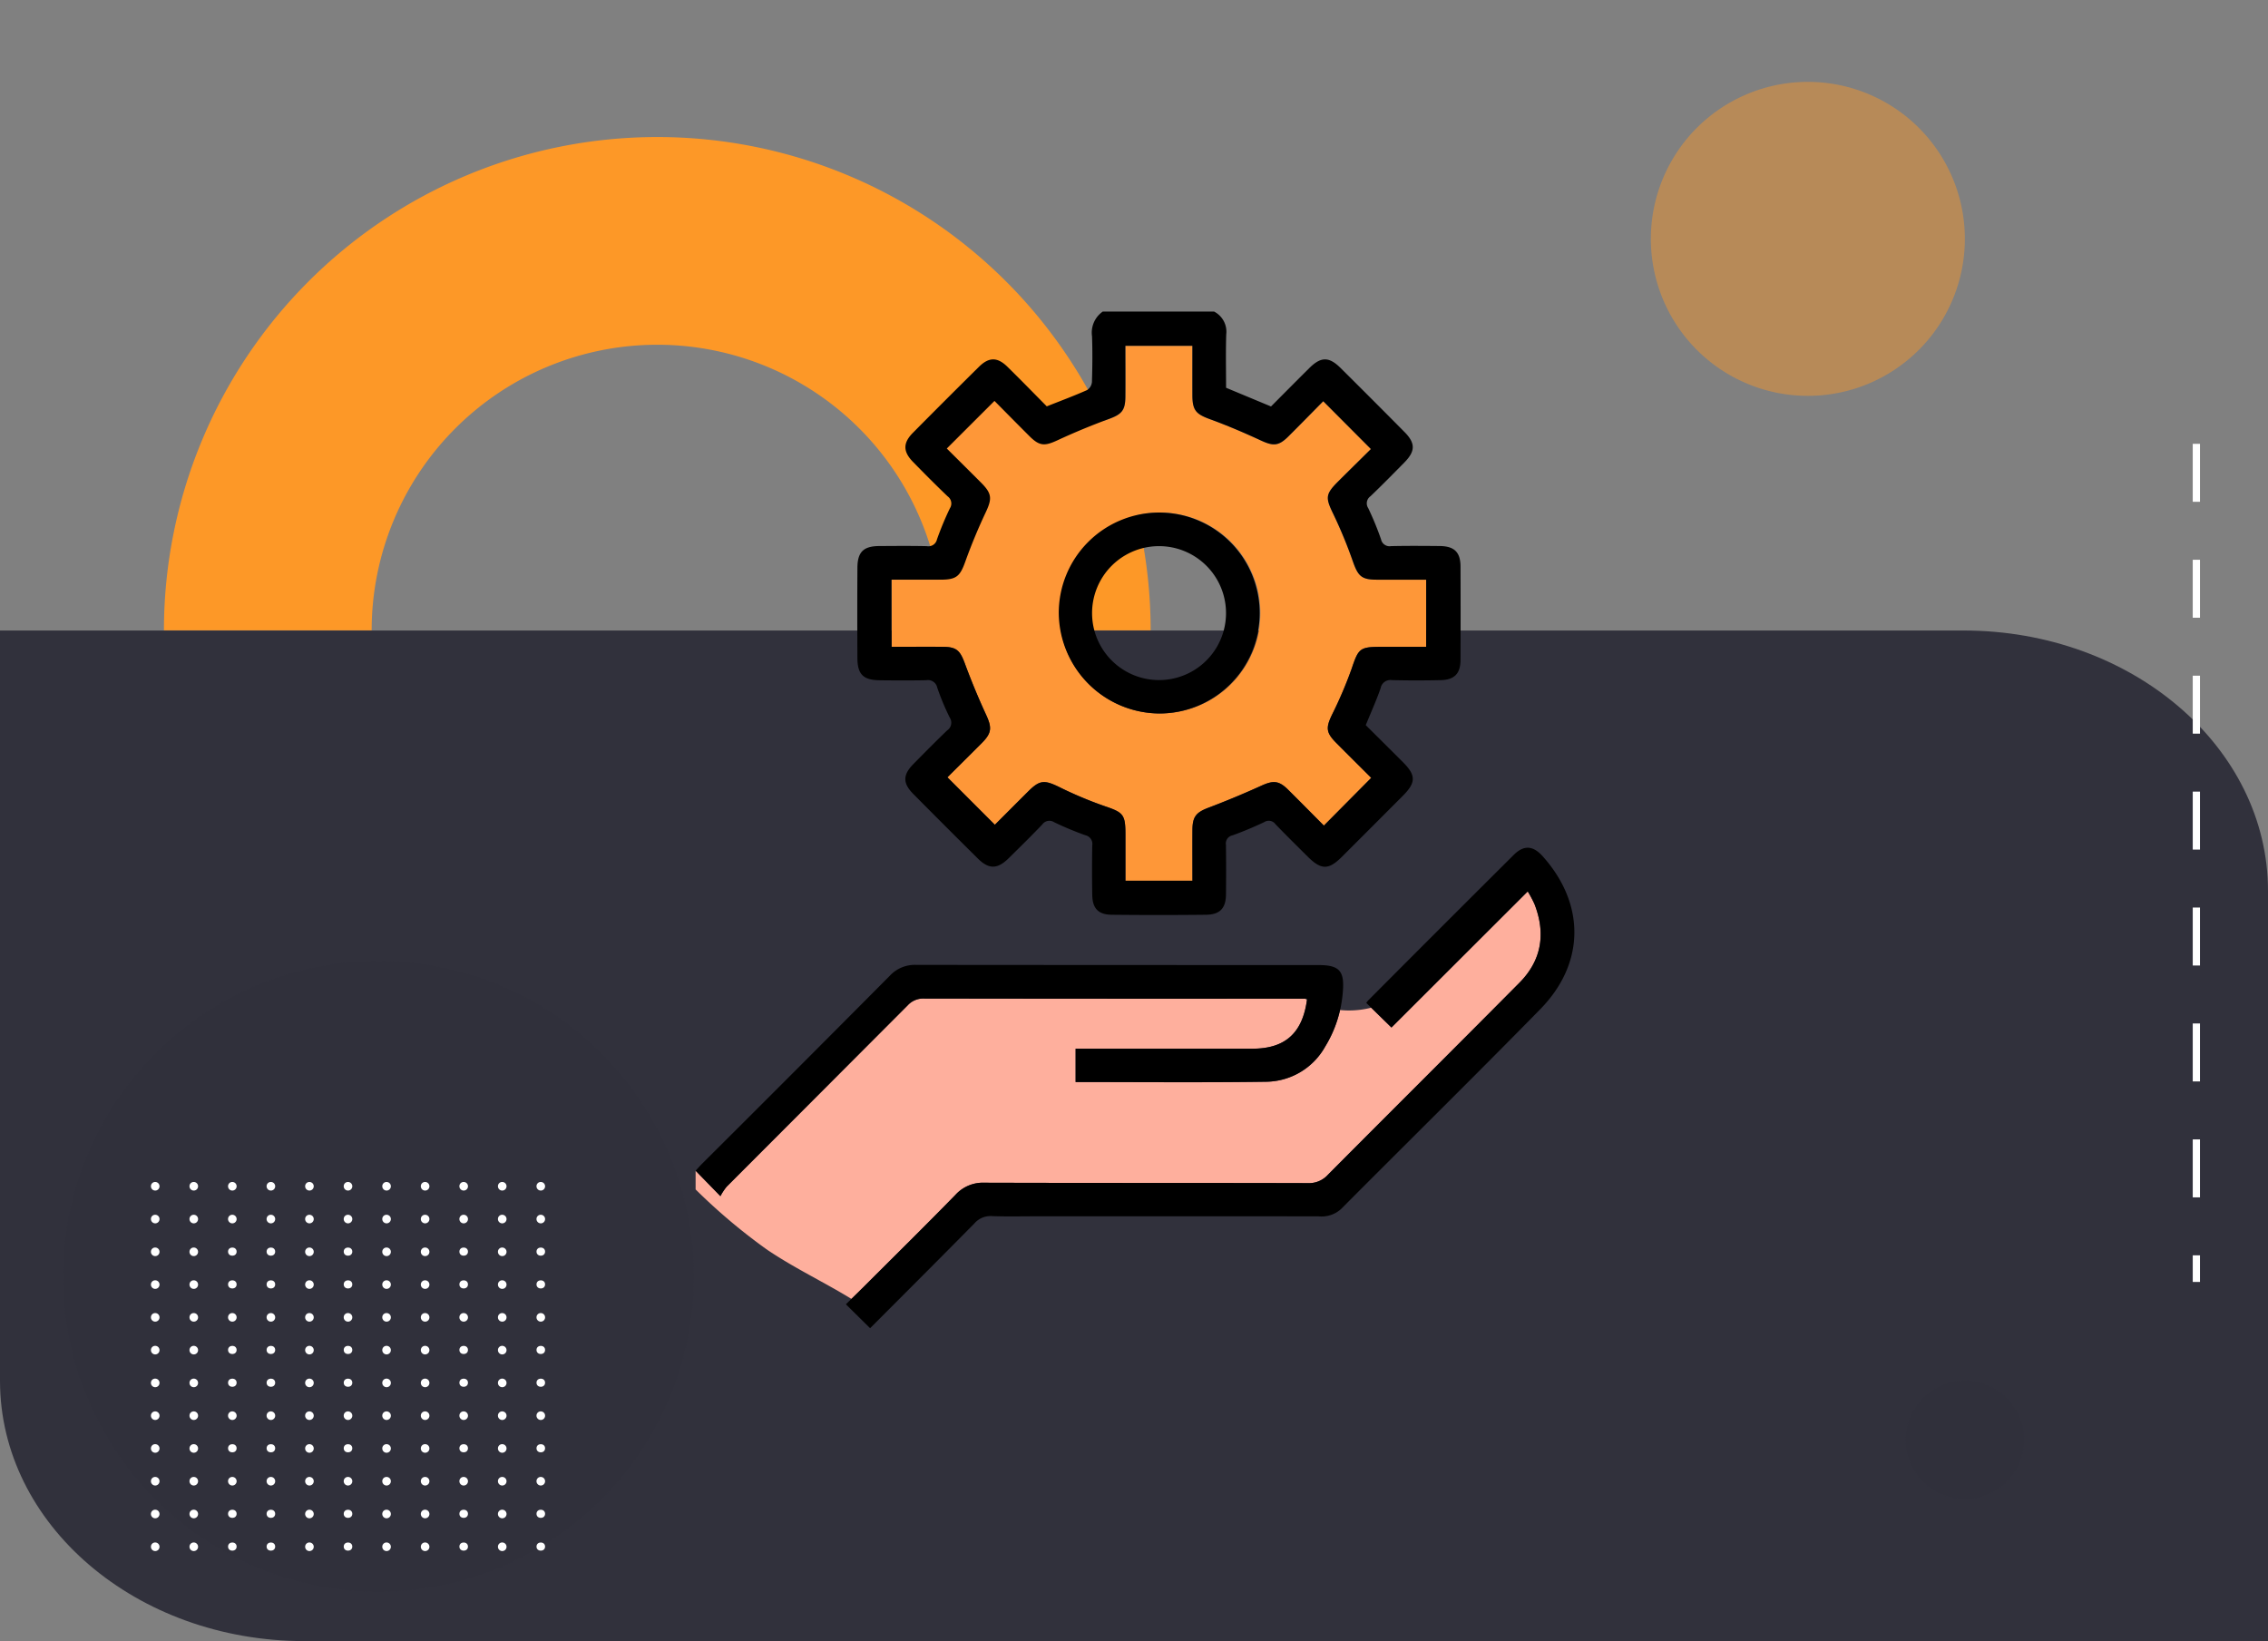 <svg xmlns="http://www.w3.org/2000/svg" xmlns:xlink="http://www.w3.org/1999/xlink" width="313" height="226.501" viewBox="0 0 313 226.501">
  <rect x="0" y="0" width="313" height="226.501" fill="#808080" stroke="none"/>
  <defs>
    <clipPath id="clip-path">
      <rect id="Rectángulo_34881" data-name="Rectángulo 34881" width="143" height="87" transform="translate(-0.44 0.243)" fill="#12263f"/>
    </clipPath>
    <clipPath id="clip-path-2">
      <rect id="Rectángulo_35040" data-name="Rectángulo 35040" width="121.274" height="140.318" fill="none"/>
    </clipPath>
  </defs>
  <g id="Grupo_157998" data-name="Grupo 157998" transform="translate(-345 -781.999)">
    <g id="Grupo_80196" data-name="Grupo 80196" transform="translate(121 -5426.5)">
      <g id="Enmascarar_grupo_63" data-name="Enmascarar grupo 63" transform="translate(243.192 6208.256)" clip-path="url(#clip-path)">
        <path id="Trazado_151731" data-name="Trazado 151731" d="M68.087,107.506A39.419,39.419,0,1,0,28.668,68.087a39.463,39.463,0,0,0,39.419,39.419m0,28.668a68.087,68.087,0,1,1,68.087-68.087A68.087,68.087,0,0,1,68.087,136.174Z" transform="translate(3.432 19.156)" fill="#fd9827"/>
      </g>
      <path id="Trazado_151733" data-name="Trazado 151733" d="M0,0H271c23.2,0,42,16.091,42,35.939v103.54H42c-23.2,0-42-16.091-42-35.939Z" transform="translate(224 6295.521)" fill="#31313c"/>
      <g id="Grupo_78301" data-name="Grupo 78301" transform="translate(226 6208.756)">
        <path id="Trazado_145968" data-name="Trazado 145968" d="M43.541,0A43.541,43.541,0,1,0,87.083,43.541,43.541,43.541,0,0,0,43.541,0Z" transform="translate(6.692 132.358)" fill="#31313c" opacity="0.444" style="mix-blend-mode: multiply;isolation: isolate"/>
        <path id="Trazado_145969" data-name="Trazado 145969" d="M21.667,0A21.667,21.667,0,1,0,43.333,21.667,21.667,21.667,0,0,0,21.667,0Z" transform="translate(225.831 11.044)" fill="#fd9827" opacity="0.444" style="mix-blend-mode: multiply;isolation: isolate"/>
        <rect id="Rectángulo_34812" data-name="Rectángulo 34812" width="309.662" height="222.853" transform="translate(0 0)" fill="none"/>
        <path id="Trazado_145971" data-name="Trazado 145971" d="M8.18,0a8.18,8.18,0,1,0,8.18,8.18A8.18,8.18,0,0,0,8.18,0Z" transform="translate(260.984 190.282)" fill="#31313c" opacity="0.444" style="mix-blend-mode: multiply;isolation: isolate"/>
        <g id="Grupo_78276" data-name="Grupo 78276" transform="translate(18.831 162.877)">
          <g id="Grupo_53306" data-name="Grupo 53306" transform="translate(0)">
            <path id="Trazado_99200" data-name="Trazado 99200" d="M414.214,50.789a.592.592,0,1,0,.592-.565A.579.579,0,0,0,414.214,50.789Z" transform="translate(-361.003 -50.224)" fill="#fff"/>
            <path id="Trazado_99201" data-name="Trazado 99201" d="M422.66,50.789a.592.592,0,1,0,.591-.565A.579.579,0,0,0,422.66,50.789Z" transform="translate(-374.77 -50.224)" fill="#fff"/>
            <path id="Trazado_99202" data-name="Trazado 99202" d="M431.106,50.789a.592.592,0,1,0,.591-.565A.579.579,0,0,0,431.106,50.789Z" transform="translate(-388.536 -50.224)" fill="#fff"/>
            <path id="Trazado_99203" data-name="Trazado 99203" d="M439.553,50.789a.592.592,0,1,0,.592-.565A.579.579,0,0,0,439.553,50.789Z" transform="translate(-402.305 -50.224)" fill="#fff"/>
            <path id="Trazado_99204" data-name="Trazado 99204" d="M448,50.789a.592.592,0,1,0,.591-.565A.579.579,0,0,0,448,50.789Z" transform="translate(-416.072 -50.224)" fill="#fff"/>
            <path id="Trazado_99205" data-name="Trazado 99205" d="M456.445,50.789a.592.592,0,1,0,.591-.565A.579.579,0,0,0,456.445,50.789Z" transform="translate(-429.839 -50.224)" fill="#fff"/>
            <path id="Trazado_99206" data-name="Trazado 99206" d="M464.892,50.789a.592.592,0,1,0,.592-.565A.579.579,0,0,0,464.892,50.789Z" transform="translate(-443.608 -50.224)" fill="#fff"/>
            <path id="Trazado_99207" data-name="Trazado 99207" d="M473.338,50.789a.592.592,0,1,0,.591-.565A.579.579,0,0,0,473.338,50.789Z" transform="translate(-457.375 -50.224)" fill="#fff"/>
            <path id="Trazado_99208" data-name="Trazado 99208" d="M481.784,50.789a.592.592,0,1,0,.591-.565A.579.579,0,0,0,481.784,50.789Z" transform="translate(-471.142 -50.224)" fill="#fff"/>
            <path id="Trazado_99209" data-name="Trazado 99209" d="M490.231,50.789a.592.592,0,1,0,.592-.565A.579.579,0,0,0,490.231,50.789Z" transform="translate(-484.91 -50.224)" fill="#fff"/>
            <path id="Trazado_99210" data-name="Trazado 99210" d="M498.677,50.789a.592.592,0,1,0,.592-.565A.579.579,0,0,0,498.677,50.789Z" transform="translate(-498.677 -50.224)" fill="#fff"/>
          </g>
          <g id="Grupo_53307" data-name="Grupo 53307" transform="translate(0 4.523)">
            <path id="Trazado_99211" data-name="Trazado 99211" d="M414.214,58.3a.592.592,0,1,0,.592-.565A.579.579,0,0,0,414.214,58.3Z" transform="translate(-361.003 -57.732)" fill="#fff"/>
            <path id="Trazado_99212" data-name="Trazado 99212" d="M422.66,58.3a.592.592,0,1,0,.591-.565A.579.579,0,0,0,422.66,58.3Z" transform="translate(-374.77 -57.732)" fill="#fff"/>
            <path id="Trazado_99213" data-name="Trazado 99213" d="M431.106,58.3a.592.592,0,1,0,.591-.565A.579.579,0,0,0,431.106,58.3Z" transform="translate(-388.536 -57.732)" fill="#fff"/>
            <path id="Trazado_99214" data-name="Trazado 99214" d="M439.553,58.3a.592.592,0,1,0,.592-.565A.579.579,0,0,0,439.553,58.3Z" transform="translate(-402.305 -57.732)" fill="#fff"/>
            <path id="Trazado_99215" data-name="Trazado 99215" d="M448,58.3a.592.592,0,1,0,.591-.565A.579.579,0,0,0,448,58.3Z" transform="translate(-416.072 -57.732)" fill="#fff"/>
            <path id="Trazado_99216" data-name="Trazado 99216" d="M456.445,58.3a.592.592,0,1,0,.591-.565A.579.579,0,0,0,456.445,58.3Z" transform="translate(-429.839 -57.732)" fill="#fff"/>
            <path id="Trazado_99217" data-name="Trazado 99217" d="M464.892,58.3a.592.592,0,1,0,.592-.565A.579.579,0,0,0,464.892,58.3Z" transform="translate(-443.608 -57.732)" fill="#fff"/>
            <path id="Trazado_99218" data-name="Trazado 99218" d="M473.338,58.3a.592.592,0,1,0,.591-.565A.579.579,0,0,0,473.338,58.3Z" transform="translate(-457.375 -57.732)" fill="#fff"/>
            <path id="Trazado_99219" data-name="Trazado 99219" d="M481.784,58.3a.592.592,0,1,0,.591-.565A.579.579,0,0,0,481.784,58.3Z" transform="translate(-471.142 -57.732)" fill="#fff"/>
            <path id="Trazado_99220" data-name="Trazado 99220" d="M490.231,58.3a.592.592,0,1,0,.592-.565A.579.579,0,0,0,490.231,58.3Z" transform="translate(-484.91 -57.732)" fill="#fff"/>
            <path id="Trazado_99221" data-name="Trazado 99221" d="M498.677,58.3a.592.592,0,1,0,.592-.565A.579.579,0,0,0,498.677,58.3Z" transform="translate(-498.677 -57.732)" fill="#fff"/>
          </g>
          <g id="Grupo_53308" data-name="Grupo 53308" transform="translate(0 9.047)">
            <ellipse id="Elipse_3955" data-name="Elipse 3955" cx="0.591" cy="0.565" rx="0.591" ry="0.565" transform="translate(53.211)" fill="#fff"/>
            <path id="Trazado_99222" data-name="Trazado 99222" d="M422.66,65.805a.592.592,0,1,0,.591-.565A.579.579,0,0,0,422.66,65.805Z" transform="translate(-374.77 -65.24)" fill="#fff"/>
            <ellipse id="Elipse_3956" data-name="Elipse 3956" cx="0.591" cy="0.565" rx="0.591" ry="0.565" transform="translate(42.569)" fill="#fff"/>
            <path id="Trazado_99223" data-name="Trazado 99223" d="M439.553,65.805a.592.592,0,1,0,.592-.565A.579.579,0,0,0,439.553,65.805Z" transform="translate(-402.305 -65.24)" fill="#fff"/>
            <path id="Trazado_99224" data-name="Trazado 99224" d="M448,65.805a.592.592,0,1,0,.591-.565A.579.579,0,0,0,448,65.805Z" transform="translate(-416.072 -65.24)" fill="#fff"/>
            <ellipse id="Elipse_3957" data-name="Elipse 3957" cx="0.591" cy="0.565" rx="0.591" ry="0.565" transform="translate(26.606)" fill="#fff"/>
            <path id="Trazado_99225" data-name="Trazado 99225" d="M464.892,65.805a.592.592,0,1,0,.592-.565A.58.58,0,0,0,464.892,65.805Z" transform="translate(-443.608 -65.24)" fill="#fff"/>
            <ellipse id="Elipse_3958" data-name="Elipse 3958" cx="0.591" cy="0.565" rx="0.591" ry="0.565" transform="translate(15.963)" fill="#fff"/>
            <ellipse id="Elipse_3959" data-name="Elipse 3959" cx="0.591" cy="0.565" rx="0.591" ry="0.565" transform="translate(10.642)" fill="#fff"/>
            <path id="Trazado_99226" data-name="Trazado 99226" d="M490.231,65.805a.592.592,0,1,0,.592-.565A.58.58,0,0,0,490.231,65.805Z" transform="translate(-484.91 -65.24)" fill="#fff"/>
            <path id="Trazado_99227" data-name="Trazado 99227" d="M498.677,65.805a.592.592,0,1,0,.592-.565A.579.579,0,0,0,498.677,65.805Z" transform="translate(-498.677 -65.24)" fill="#fff"/>
          </g>
          <g id="Grupo_53309" data-name="Grupo 53309" transform="translate(0 13.57)">
            <ellipse id="Elipse_3960" data-name="Elipse 3960" cx="0.591" cy="0.565" rx="0.591" ry="0.565" transform="translate(53.211 0)" fill="#fff"/>
            <path id="Trazado_99228" data-name="Trazado 99228" d="M422.66,73.313a.592.592,0,1,0,.591-.566A.578.578,0,0,0,422.66,73.313Z" transform="translate(-374.77 -72.747)" fill="#fff"/>
            <ellipse id="Elipse_3961" data-name="Elipse 3961" cx="0.591" cy="0.565" rx="0.591" ry="0.565" transform="translate(42.569 0)" fill="#fff"/>
            <path id="Trazado_99229" data-name="Trazado 99229" d="M439.553,73.313a.592.592,0,1,0,.592-.566A.579.579,0,0,0,439.553,73.313Z" transform="translate(-402.305 -72.747)" fill="#fff"/>
            <path id="Trazado_99230" data-name="Trazado 99230" d="M448,73.313a.592.592,0,1,0,.591-.566A.579.579,0,0,0,448,73.313Z" transform="translate(-416.072 -72.747)" fill="#fff"/>
            <ellipse id="Elipse_3962" data-name="Elipse 3962" cx="0.591" cy="0.565" rx="0.591" ry="0.565" transform="translate(26.606 0)" fill="#fff"/>
            <path id="Trazado_99231" data-name="Trazado 99231" d="M464.892,73.313a.592.592,0,1,0,.592-.566A.579.579,0,0,0,464.892,73.313Z" transform="translate(-443.608 -72.747)" fill="#fff"/>
            <ellipse id="Elipse_3963" data-name="Elipse 3963" cx="0.591" cy="0.565" rx="0.591" ry="0.565" transform="translate(15.963 0)" fill="#fff"/>
            <ellipse id="Elipse_3964" data-name="Elipse 3964" cx="0.591" cy="0.565" rx="0.591" ry="0.565" transform="translate(10.642 0)" fill="#fff"/>
            <path id="Trazado_99232" data-name="Trazado 99232" d="M490.231,73.313a.592.592,0,1,0,.592-.566A.579.579,0,0,0,490.231,73.313Z" transform="translate(-484.91 -72.747)" fill="#fff"/>
            <path id="Trazado_99233" data-name="Trazado 99233" d="M498.677,73.313a.592.592,0,1,0,.592-.566A.579.579,0,0,0,498.677,73.313Z" transform="translate(-498.677 -72.747)" fill="#fff"/>
          </g>
          <g id="Grupo_53310" data-name="Grupo 53310" transform="translate(0 18.093)">
            <path id="Trazado_99234" data-name="Trazado 99234" d="M414.214,80.821a.592.592,0,1,0,.592-.566A.579.579,0,0,0,414.214,80.821Z" transform="translate(-361.003 -80.255)" fill="#fff"/>
            <path id="Trazado_99235" data-name="Trazado 99235" d="M422.66,80.821a.592.592,0,1,0,.591-.566A.578.578,0,0,0,422.66,80.821Z" transform="translate(-374.77 -80.255)" fill="#fff"/>
            <path id="Trazado_99236" data-name="Trazado 99236" d="M431.106,80.821a.592.592,0,1,0,.591-.566A.578.578,0,0,0,431.106,80.821Z" transform="translate(-388.536 -80.255)" fill="#fff"/>
            <path id="Trazado_99237" data-name="Trazado 99237" d="M439.553,80.821a.592.592,0,1,0,.592-.566A.579.579,0,0,0,439.553,80.821Z" transform="translate(-402.305 -80.255)" fill="#fff"/>
            <path id="Trazado_99238" data-name="Trazado 99238" d="M448,80.821a.592.592,0,1,0,.591-.566A.579.579,0,0,0,448,80.821Z" transform="translate(-416.072 -80.255)" fill="#fff"/>
            <path id="Trazado_99239" data-name="Trazado 99239" d="M456.445,80.821a.592.592,0,1,0,.591-.566A.578.578,0,0,0,456.445,80.821Z" transform="translate(-429.839 -80.255)" fill="#fff"/>
            <path id="Trazado_99240" data-name="Trazado 99240" d="M464.892,80.821a.592.592,0,1,0,.592-.566A.579.579,0,0,0,464.892,80.821Z" transform="translate(-443.608 -80.255)" fill="#fff"/>
            <path id="Trazado_99241" data-name="Trazado 99241" d="M473.338,80.821a.592.592,0,1,0,.591-.566A.578.578,0,0,0,473.338,80.821Z" transform="translate(-457.375 -80.255)" fill="#fff"/>
            <path id="Trazado_99242" data-name="Trazado 99242" d="M481.784,80.821a.592.592,0,1,0,.591-.566A.579.579,0,0,0,481.784,80.821Z" transform="translate(-471.142 -80.255)" fill="#fff"/>
            <path id="Trazado_99243" data-name="Trazado 99243" d="M490.231,80.821a.592.592,0,1,0,.592-.566A.579.579,0,0,0,490.231,80.821Z" transform="translate(-484.91 -80.255)" fill="#fff"/>
            <path id="Trazado_99244" data-name="Trazado 99244" d="M498.677,80.821a.592.592,0,1,0,.592-.566A.579.579,0,0,0,498.677,80.821Z" transform="translate(-498.677 -80.255)" fill="#fff"/>
          </g>
          <g id="Grupo_53311" data-name="Grupo 53311" transform="translate(0 22.616)">
            <ellipse id="Elipse_3965" data-name="Elipse 3965" cx="0.591" cy="0.565" rx="0.591" ry="0.565" transform="translate(53.211 0)" fill="#fff"/>
            <path id="Trazado_99245" data-name="Trazado 99245" d="M422.66,88.329a.592.592,0,1,0,.591-.566A.578.578,0,0,0,422.66,88.329Z" transform="translate(-374.77 -87.763)" fill="#fff"/>
            <ellipse id="Elipse_3966" data-name="Elipse 3966" cx="0.591" cy="0.565" rx="0.591" ry="0.565" transform="translate(42.569 0)" fill="#fff"/>
            <path id="Trazado_99246" data-name="Trazado 99246" d="M439.553,88.329a.592.592,0,1,0,.592-.566A.579.579,0,0,0,439.553,88.329Z" transform="translate(-402.305 -87.763)" fill="#fff"/>
            <path id="Trazado_99247" data-name="Trazado 99247" d="M448,88.329a.592.592,0,1,0,.591-.566A.579.579,0,0,0,448,88.329Z" transform="translate(-416.072 -87.763)" fill="#fff"/>
            <ellipse id="Elipse_3967" data-name="Elipse 3967" cx="0.591" cy="0.565" rx="0.591" ry="0.565" transform="translate(26.606 0)" fill="#fff"/>
            <path id="Trazado_99248" data-name="Trazado 99248" d="M464.892,88.329a.592.592,0,1,0,.592-.566A.579.579,0,0,0,464.892,88.329Z" transform="translate(-443.608 -87.763)" fill="#fff"/>
            <ellipse id="Elipse_3968" data-name="Elipse 3968" cx="0.591" cy="0.565" rx="0.591" ry="0.565" transform="translate(15.963 0)" fill="#fff"/>
            <ellipse id="Elipse_3969" data-name="Elipse 3969" cx="0.591" cy="0.565" rx="0.591" ry="0.565" transform="translate(10.642 0)" fill="#fff"/>
            <path id="Trazado_99249" data-name="Trazado 99249" d="M490.231,88.329a.592.592,0,1,0,.592-.566A.579.579,0,0,0,490.231,88.329Z" transform="translate(-484.91 -87.763)" fill="#fff"/>
            <path id="Trazado_99250" data-name="Trazado 99250" d="M498.677,88.329a.592.592,0,1,0,.592-.566A.579.579,0,0,0,498.677,88.329Z" transform="translate(-498.677 -87.763)" fill="#fff"/>
          </g>
          <g id="Grupo_53312" data-name="Grupo 53312" transform="translate(0 27.14)">
            <ellipse id="Elipse_3970" data-name="Elipse 3970" cx="0.591" cy="0.565" rx="0.591" ry="0.565" transform="translate(53.211)" fill="#fff"/>
            <path id="Trazado_99251" data-name="Trazado 99251" d="M422.66,95.836a.592.592,0,1,0,.591-.565A.579.579,0,0,0,422.66,95.836Z" transform="translate(-374.77 -95.271)" fill="#fff"/>
            <ellipse id="Elipse_3971" data-name="Elipse 3971" cx="0.591" cy="0.565" rx="0.591" ry="0.565" transform="translate(42.569)" fill="#fff"/>
            <path id="Trazado_99252" data-name="Trazado 99252" d="M439.553,95.836a.592.592,0,1,0,.592-.565A.579.579,0,0,0,439.553,95.836Z" transform="translate(-402.305 -95.271)" fill="#fff"/>
            <path id="Trazado_99253" data-name="Trazado 99253" d="M448,95.836a.592.592,0,1,0,.591-.565A.579.579,0,0,0,448,95.836Z" transform="translate(-416.072 -95.271)" fill="#fff"/>
            <ellipse id="Elipse_3972" data-name="Elipse 3972" cx="0.591" cy="0.565" rx="0.591" ry="0.565" transform="translate(26.606)" fill="#fff"/>
            <path id="Trazado_99254" data-name="Trazado 99254" d="M464.892,95.836a.592.592,0,1,0,.592-.565A.579.579,0,0,0,464.892,95.836Z" transform="translate(-443.608 -95.271)" fill="#fff"/>
            <ellipse id="Elipse_3973" data-name="Elipse 3973" cx="0.591" cy="0.565" rx="0.591" ry="0.565" transform="translate(15.963)" fill="#fff"/>
            <ellipse id="Elipse_3974" data-name="Elipse 3974" cx="0.591" cy="0.565" rx="0.591" ry="0.565" transform="translate(10.642)" fill="#fff"/>
            <path id="Trazado_99255" data-name="Trazado 99255" d="M490.231,95.836a.592.592,0,1,0,.592-.565A.579.579,0,0,0,490.231,95.836Z" transform="translate(-484.91 -95.271)" fill="#fff"/>
            <path id="Trazado_99256" data-name="Trazado 99256" d="M498.677,95.836a.592.592,0,1,0,.592-.565A.579.579,0,0,0,498.677,95.836Z" transform="translate(-498.677 -95.271)" fill="#fff"/>
          </g>
          <g id="Grupo_53313" data-name="Grupo 53313" transform="translate(0 31.663)">
            <path id="Trazado_99257" data-name="Trazado 99257" d="M414.214,103.344a.592.592,0,1,0,.592-.565A.579.579,0,0,0,414.214,103.344Z" transform="translate(-361.003 -102.779)" fill="#fff"/>
            <path id="Trazado_99258" data-name="Trazado 99258" d="M422.66,103.344a.592.592,0,1,0,.591-.565A.579.579,0,0,0,422.66,103.344Z" transform="translate(-374.77 -102.779)" fill="#fff"/>
            <path id="Trazado_99259" data-name="Trazado 99259" d="M431.106,103.344a.592.592,0,1,0,.591-.565A.579.579,0,0,0,431.106,103.344Z" transform="translate(-388.536 -102.779)" fill="#fff"/>
            <path id="Trazado_99260" data-name="Trazado 99260" d="M439.553,103.344a.592.592,0,1,0,.592-.565A.579.579,0,0,0,439.553,103.344Z" transform="translate(-402.305 -102.779)" fill="#fff"/>
            <path id="Trazado_99261" data-name="Trazado 99261" d="M448,103.344a.592.592,0,1,0,.591-.565A.579.579,0,0,0,448,103.344Z" transform="translate(-416.072 -102.779)" fill="#fff"/>
            <path id="Trazado_99262" data-name="Trazado 99262" d="M456.445,103.344a.592.592,0,1,0,.591-.565A.579.579,0,0,0,456.445,103.344Z" transform="translate(-429.839 -102.779)" fill="#fff"/>
            <path id="Trazado_99263" data-name="Trazado 99263" d="M464.892,103.344a.592.592,0,1,0,.592-.565A.579.579,0,0,0,464.892,103.344Z" transform="translate(-443.608 -102.779)" fill="#fff"/>
            <path id="Trazado_99264" data-name="Trazado 99264" d="M473.338,103.344a.592.592,0,1,0,.591-.565A.579.579,0,0,0,473.338,103.344Z" transform="translate(-457.375 -102.779)" fill="#fff"/>
            <path id="Trazado_99265" data-name="Trazado 99265" d="M481.784,103.344a.592.592,0,1,0,.591-.565A.579.579,0,0,0,481.784,103.344Z" transform="translate(-471.142 -102.779)" fill="#fff"/>
            <path id="Trazado_99266" data-name="Trazado 99266" d="M490.231,103.344a.592.592,0,1,0,.592-.565A.579.579,0,0,0,490.231,103.344Z" transform="translate(-484.91 -102.779)" fill="#fff"/>
            <path id="Trazado_99267" data-name="Trazado 99267" d="M498.677,103.344a.592.592,0,1,0,.592-.565A.579.579,0,0,0,498.677,103.344Z" transform="translate(-498.677 -102.779)" fill="#fff"/>
          </g>
          <g id="Grupo_53314" data-name="Grupo 53314" transform="translate(0 36.187)">
            <ellipse id="Elipse_3975" data-name="Elipse 3975" cx="0.591" cy="0.565" rx="0.591" ry="0.565" transform="translate(53.211)" fill="#fff"/>
            <path id="Trazado_99268" data-name="Trazado 99268" d="M422.66,110.852a.592.592,0,1,0,.591-.565A.579.579,0,0,0,422.66,110.852Z" transform="translate(-374.77 -110.287)" fill="#fff"/>
            <ellipse id="Elipse_3976" data-name="Elipse 3976" cx="0.591" cy="0.565" rx="0.591" ry="0.565" transform="translate(42.569)" fill="#fff"/>
            <path id="Trazado_99269" data-name="Trazado 99269" d="M439.553,110.852a.592.592,0,1,0,.592-.565A.579.579,0,0,0,439.553,110.852Z" transform="translate(-402.305 -110.287)" fill="#fff"/>
            <path id="Trazado_99270" data-name="Trazado 99270" d="M448,110.852a.592.592,0,1,0,.591-.565A.579.579,0,0,0,448,110.852Z" transform="translate(-416.072 -110.287)" fill="#fff"/>
            <ellipse id="Elipse_3977" data-name="Elipse 3977" cx="0.591" cy="0.565" rx="0.591" ry="0.565" transform="translate(26.606)" fill="#fff"/>
            <path id="Trazado_99271" data-name="Trazado 99271" d="M464.892,110.852a.592.592,0,1,0,.592-.565A.58.58,0,0,0,464.892,110.852Z" transform="translate(-443.608 -110.287)" fill="#fff"/>
            <ellipse id="Elipse_3978" data-name="Elipse 3978" cx="0.591" cy="0.565" rx="0.591" ry="0.565" transform="translate(15.963)" fill="#fff"/>
            <ellipse id="Elipse_3979" data-name="Elipse 3979" cx="0.591" cy="0.565" rx="0.591" ry="0.565" transform="translate(10.642)" fill="#fff"/>
            <path id="Trazado_99272" data-name="Trazado 99272" d="M490.231,110.852a.592.592,0,1,0,.592-.565A.58.58,0,0,0,490.231,110.852Z" transform="translate(-484.91 -110.287)" fill="#fff"/>
            <path id="Trazado_99273" data-name="Trazado 99273" d="M498.677,110.852a.592.592,0,1,0,.592-.565A.579.579,0,0,0,498.677,110.852Z" transform="translate(-498.677 -110.287)" fill="#fff"/>
          </g>
          <g id="Grupo_53315" data-name="Grupo 53315" transform="translate(0 40.709)">
            <path id="Trazado_99274" data-name="Trazado 99274" d="M414.214,118.36a.592.592,0,1,0,.592-.566A.579.579,0,0,0,414.214,118.36Z" transform="translate(-361.003 -117.794)" fill="#fff"/>
            <path id="Trazado_99275" data-name="Trazado 99275" d="M422.66,118.36a.592.592,0,1,0,.591-.566A.579.579,0,0,0,422.66,118.36Z" transform="translate(-374.77 -117.794)" fill="#fff"/>
            <path id="Trazado_99276" data-name="Trazado 99276" d="M431.106,118.36a.592.592,0,1,0,.591-.566A.579.579,0,0,0,431.106,118.36Z" transform="translate(-388.536 -117.794)" fill="#fff"/>
            <path id="Trazado_99277" data-name="Trazado 99277" d="M439.553,118.36a.592.592,0,1,0,.592-.566A.579.579,0,0,0,439.553,118.36Z" transform="translate(-402.305 -117.794)" fill="#fff"/>
            <path id="Trazado_99278" data-name="Trazado 99278" d="M448,118.36a.592.592,0,1,0,.591-.566A.579.579,0,0,0,448,118.36Z" transform="translate(-416.072 -117.794)" fill="#fff"/>
            <path id="Trazado_99279" data-name="Trazado 99279" d="M456.445,118.36a.592.592,0,1,0,.591-.566A.579.579,0,0,0,456.445,118.36Z" transform="translate(-429.839 -117.794)" fill="#fff"/>
            <path id="Trazado_99280" data-name="Trazado 99280" d="M464.892,118.36a.592.592,0,1,0,.592-.566A.58.58,0,0,0,464.892,118.36Z" transform="translate(-443.608 -117.794)" fill="#fff"/>
            <path id="Trazado_99281" data-name="Trazado 99281" d="M473.338,118.36a.592.592,0,1,0,.591-.566A.579.579,0,0,0,473.338,118.36Z" transform="translate(-457.375 -117.794)" fill="#fff"/>
            <path id="Trazado_99282" data-name="Trazado 99282" d="M481.784,118.36a.592.592,0,1,0,.591-.566A.579.579,0,0,0,481.784,118.36Z" transform="translate(-471.142 -117.794)" fill="#fff"/>
            <path id="Trazado_99283" data-name="Trazado 99283" d="M490.231,118.36a.592.592,0,1,0,.592-.566A.58.58,0,0,0,490.231,118.36Z" transform="translate(-484.91 -117.794)" fill="#fff"/>
            <path id="Trazado_99284" data-name="Trazado 99284" d="M498.677,118.36a.592.592,0,1,0,.592-.566A.579.579,0,0,0,498.677,118.36Z" transform="translate(-498.677 -117.794)" fill="#fff"/>
          </g>
          <g id="Grupo_53316" data-name="Grupo 53316" transform="translate(0 45.233)">
            <ellipse id="Elipse_3980" data-name="Elipse 3980" cx="0.591" cy="0.565" rx="0.591" ry="0.565" transform="translate(53.211 0)" fill="#fff"/>
            <path id="Trazado_99285" data-name="Trazado 99285" d="M422.66,125.868a.592.592,0,1,0,.591-.566A.578.578,0,0,0,422.66,125.868Z" transform="translate(-374.77 -125.302)" fill="#fff"/>
            <ellipse id="Elipse_3981" data-name="Elipse 3981" cx="0.591" cy="0.565" rx="0.591" ry="0.565" transform="translate(42.569 0)" fill="#fff"/>
            <path id="Trazado_99286" data-name="Trazado 99286" d="M439.553,125.868a.592.592,0,1,0,.592-.566A.579.579,0,0,0,439.553,125.868Z" transform="translate(-402.305 -125.302)" fill="#fff"/>
            <path id="Trazado_99287" data-name="Trazado 99287" d="M448,125.868a.592.592,0,1,0,.591-.566A.579.579,0,0,0,448,125.868Z" transform="translate(-416.072 -125.302)" fill="#fff"/>
            <ellipse id="Elipse_3982" data-name="Elipse 3982" cx="0.591" cy="0.565" rx="0.591" ry="0.565" transform="translate(26.606 0)" fill="#fff"/>
            <path id="Trazado_99288" data-name="Trazado 99288" d="M464.892,125.868a.592.592,0,1,0,.592-.566A.579.579,0,0,0,464.892,125.868Z" transform="translate(-443.608 -125.302)" fill="#fff"/>
            <ellipse id="Elipse_3983" data-name="Elipse 3983" cx="0.591" cy="0.565" rx="0.591" ry="0.565" transform="translate(15.963 0)" fill="#fff"/>
            <ellipse id="Elipse_3984" data-name="Elipse 3984" cx="0.591" cy="0.565" rx="0.591" ry="0.565" transform="translate(10.642 0)" fill="#fff"/>
            <path id="Trazado_99289" data-name="Trazado 99289" d="M490.231,125.868a.592.592,0,1,0,.592-.566A.579.579,0,0,0,490.231,125.868Z" transform="translate(-484.91 -125.302)" fill="#fff"/>
            <path id="Trazado_99290" data-name="Trazado 99290" d="M498.677,125.868a.592.592,0,1,0,.592-.566A.579.579,0,0,0,498.677,125.868Z" transform="translate(-498.677 -125.302)" fill="#fff"/>
          </g>
          <g id="Grupo_53317" data-name="Grupo 53317" transform="translate(0 49.757)">
            <ellipse id="Elipse_3985" data-name="Elipse 3985" cx="0.591" cy="0.565" rx="0.591" ry="0.565" transform="translate(53.211 0)" fill="#fff"/>
            <path id="Trazado_99291" data-name="Trazado 99291" d="M422.66,133.376a.592.592,0,1,0,.591-.566A.578.578,0,0,0,422.66,133.376Z" transform="translate(-374.77 -132.81)" fill="#fff"/>
            <ellipse id="Elipse_3986" data-name="Elipse 3986" cx="0.591" cy="0.565" rx="0.591" ry="0.565" transform="translate(42.569 0)" fill="#fff"/>
            <path id="Trazado_99292" data-name="Trazado 99292" d="M439.553,133.376a.592.592,0,1,0,.592-.566A.579.579,0,0,0,439.553,133.376Z" transform="translate(-402.305 -132.81)" fill="#fff"/>
            <path id="Trazado_99293" data-name="Trazado 99293" d="M448,133.376a.592.592,0,1,0,.591-.566A.579.579,0,0,0,448,133.376Z" transform="translate(-416.072 -132.81)" fill="#fff"/>
            <ellipse id="Elipse_3987" data-name="Elipse 3987" cx="0.591" cy="0.565" rx="0.591" ry="0.565" transform="translate(26.606 0)" fill="#fff"/>
            <path id="Trazado_99294" data-name="Trazado 99294" d="M464.892,133.376a.592.592,0,1,0,.592-.566A.579.579,0,0,0,464.892,133.376Z" transform="translate(-443.608 -132.81)" fill="#fff"/>
            <ellipse id="Elipse_3988" data-name="Elipse 3988" cx="0.591" cy="0.565" rx="0.591" ry="0.565" transform="translate(15.963 0)" fill="#fff"/>
            <ellipse id="Elipse_3989" data-name="Elipse 3989" cx="0.591" cy="0.565" rx="0.591" ry="0.565" transform="translate(10.642 0)" fill="#fff"/>
            <path id="Trazado_99295" data-name="Trazado 99295" d="M490.231,133.376a.592.592,0,1,0,.592-.566A.579.579,0,0,0,490.231,133.376Z" transform="translate(-484.91 -132.81)" fill="#fff"/>
            <path id="Trazado_99296" data-name="Trazado 99296" d="M498.677,133.376a.592.592,0,1,0,.592-.566A.579.579,0,0,0,498.677,133.376Z" transform="translate(-498.677 -132.81)" fill="#fff"/>
          </g>
        </g>
        <line id="Línea_138" data-name="Línea 138" y2="115.674" transform="translate(301.114 61)" fill="none" stroke="#fff" stroke-width="1" stroke-dasharray="8"/>
      </g>
    </g>
    <g id="Grupo_157994" data-name="Grupo 157994" transform="translate(441 825)">
      <g id="Grupo_157993" data-name="Grupo 157993" clip-path="url(#clip-path-2)">
        <path id="Trazado_151775" data-name="Trazado 151775" d="M9.98,129.557c3.8,2.548,7.789,4.418,11.521,6.713.6-.583,1.195-1.164,1.78-1.748,4.2-4.2,8.434-8.366,12.583-12.616a5.1,5.1,0,0,1,3.978-1.668c14.894.046,29.79.013,44.685.055a3.511,3.511,0,0,0,2.738-1.16c8.795-8.846,17.645-17.636,26.426-26.494,3.078-3.106,3.657-6.815,2.079-10.862a15.44,15.44,0,0,0-.933-1.745L96.031,98.816l-2.8-2.737a12.412,12.412,0,0,1-3.077.384c-.422,0-.829-.024-1.227-.06a16.317,16.317,0,0,1-2.04,5.04,9.452,9.452,0,0,1-8.115,4.857c-8.72.128-17.444.042-26.329.042v-4.6H53.96q11.442,0,22.885,0c4.484,0,6.9-2.129,7.524-6.748-.086-.05-.167-.1-.251-.158h-1.2q-25.693,0-51.388-.02a2.912,2.912,0,0,0-2.269.944Q16.792,108.287,4.285,120.781a7.927,7.927,0,0,0-.863,1.31c-1.324-1.36-2.338-2.4-3.422-3.512v2.583a80.769,80.769,0,0,0,9.98,8.4" fill="#feaf9d"/>
        <path id="Trazado_151776" data-name="Trazado 151776" d="M34.113,46.272c1.9.013,2.376.495,3.043,2.3.883,2.386,1.854,4.746,2.923,7.055.819,1.773.813,2.518-.565,3.907-1.64,1.65-3.295,3.284-4.765,4.746L41.3,70.827c1.47-1.47,3.047-3.055,4.631-4.632,1.567-1.56,2.223-1.562,4.238-.582a54.36,54.36,0,0,0,6.285,2.644c2.55.865,2.863,1.128,2.865,3.867,0,2.133,0,4.267,0,6.425h9.247c0-2.424-.012-4.75,0-7.076.013-1.794.555-2.369,2.207-3q3.7-1.4,7.3-3.038c1.628-.739,2.406-.723,3.679.538,1.679,1.663,3.336,3.348,4.949,4.97l6.537-6.592c-1.549-1.546-3.2-3.181-4.833-4.828-1.419-1.429-1.44-2.09-.579-3.887a57.666,57.666,0,0,0,2.682-6.268c.987-2.908,1.1-3.1,4.241-3.1h6.069V37.008c-2.343,0-4.577.005-6.812,0-2.116-.006-2.587-.486-3.305-2.522A63.354,63.354,0,0,0,88,27.93c-1.074-2.218-1.1-2.7.639-4.436,1.569-1.567,3.151-3.122,4.562-4.517l-6.577-6.6c-1.542,1.559-3.167,3.224-4.816,4.865-1.343,1.335-2.08,1.343-3.784.554-2.309-1.068-4.656-2.073-7.046-2.944-1.888-.689-2.4-1.208-2.413-3.26-.008-2.27,0-4.541,0-6.862H59.315c0,2.4.015,4.723,0,7.045-.016,1.9-.534,2.412-2.291,3.059-2.388.878-4.747,1.852-7.054,2.923-1.794.833-2.493.837-3.892-.557-1.645-1.637-3.272-3.293-4.829-4.863L34.664,18.9c1.555,1.547,3.145,3.121,4.726,4.705,1.524,1.529,1.534,2.218.642,4.114-1.045,2.219-1.988,4.5-2.818,6.8C36.5,36.513,36,37,33.869,37.007c-2.268.005-4.537,0-6.825,0v9.26c2.427,0,4.748-.012,7.069,0M63.956,27.74a13.865,13.865,0,1,1,0,27.729,13.865,13.865,0,0,1,0-27.729" fill="#fe9738"/>
        <path id="Trazado_151777" data-name="Trazado 151777" d="M25.4,50.89c2.147.022,4.3.034,6.443-.009a1.3,1.3,0,0,1,1.5,1.01,33.6,33.6,0,0,0,1.735,4.159,1.281,1.281,0,0,1-.367,1.761c-1.58,1.52-3.123,3.08-4.661,4.644-1.468,1.493-1.48,2.64-.007,4.128q4.437,4.48,8.918,8.918c1.511,1.5,2.7,1.472,4.241-.05,1.562-1.541,3.131-3.074,4.642-4.664a1.207,1.207,0,0,1,1.653-.3,44.329,44.329,0,0,0,4.286,1.789,1.221,1.221,0,0,1,.956,1.39q-.06,3.426,0,6.854c.03,1.851.83,2.71,2.676,2.731q6.51.071,13.023,0c1.918-.017,2.74-.9,2.758-2.8.022-2.285.028-4.57-.007-6.854a1.131,1.131,0,0,1,.875-1.295c1.5-.534,2.972-1.162,4.414-1.839a1.132,1.132,0,0,1,1.535.278c1.454,1.517,2.957,2.987,4.445,4.473,1.867,1.864,2.89,1.879,4.72.052q4.221-4.214,8.429-8.437c1.812-1.818,1.821-2.819.034-4.611-1.738-1.743-3.487-3.473-5.158-5.135.736-1.8,1.467-3.422,2.053-5.1a1.373,1.373,0,0,1,1.555-1.117c2.237.058,4.478.054,6.716.005,1.927-.043,2.747-.9,2.755-2.8q.026-6.444,0-12.886c-.008-1.976-.858-2.806-2.869-2.825-2.238-.021-4.479-.038-6.716.013a1.2,1.2,0,0,1-1.384-.939,41.812,41.812,0,0,0-1.767-4.3,1.2,1.2,0,0,1,.31-1.645c1.585-1.516,3.122-3.082,4.662-4.644s1.571-2.667.036-4.218q-4.389-4.432-8.815-8.827c-1.606-1.6-2.723-1.592-4.323,0-1.781,1.768-3.548,3.551-5.289,5.3l-6.2-2.582c0-2.432-.058-4.9.022-7.36A3.12,3.12,0,0,0,71.547,0H56.192a3.539,3.539,0,0,0-1.484,3.418c.075,2.1.053,4.2-.012,6.3a1.488,1.488,0,0,1-.668,1.116c-1.784.792-3.615,1.475-5.565,2.249-1.768-1.782-3.579-3.649-5.437-5.468-1.383-1.354-2.548-1.349-3.923.009q-4.584,4.53-9.115,9.109c-1.392,1.406-1.378,2.6.026,4.031,1.566,1.6,3.143,3.191,4.762,4.737a1.212,1.212,0,0,1,.315,1.653,43.858,43.858,0,0,0-1.783,4.29,1.21,1.21,0,0,1-1.4.933c-2.192-.047-4.386-.028-6.579-.014-2.159.015-2.983.814-3,2.988q-.037,6.237,0,12.475c.01,2.249.811,3.036,3.068,3.06m1.641-13.882c2.289,0,4.557,0,6.825,0C36,37,36.5,36.513,37.214,34.522c.83-2.307,1.773-4.583,2.818-6.8.892-1.9.882-2.586-.642-4.114-1.581-1.584-3.171-3.158-4.725-4.705,2.223-2.221,4.347-4.341,6.579-6.57,1.557,1.57,3.184,3.226,4.829,4.864,1.4,1.394,2.1,1.39,3.892.557,2.308-1.072,4.666-2.046,7.054-2.924,1.757-.646,2.275-1.158,2.291-3.059.02-2.321,0-4.642,0-7.044h9.248c0,2.321-.007,4.592,0,6.862.007,2.051.524,2.571,2.413,3.26,2.389.871,4.736,1.876,7.045,2.944,1.7.788,2.441.781,3.784-.554,1.65-1.641,3.275-3.307,4.816-4.865l6.577,6.6c-1.41,1.4-2.992,2.95-4.562,4.516C86.9,25.23,86.925,25.711,88,27.93a63.582,63.582,0,0,1,2.708,6.555c.717,2.036,1.188,2.516,3.3,2.522,2.235.006,4.47,0,6.812,0v9.269H94.754c-3.146,0-3.253.188-4.241,3.1a57.485,57.485,0,0,1-2.682,6.269c-.861,1.8-.84,2.458.579,3.887,1.635,1.647,3.284,3.281,4.833,4.828-2.216,2.235-4.331,4.367-6.536,6.592-1.614-1.622-3.271-3.307-4.95-4.97-1.273-1.262-2.051-1.277-3.679-.538q-3.6,1.635-7.3,3.038c-1.652.626-2.194,1.2-2.207,3-.016,2.326,0,4.652,0,7.076H59.316c0-2.158,0-4.292,0-6.426,0-2.738-.315-3-2.865-3.866a54.345,54.345,0,0,1-6.284-2.644c-2.016-.981-2.672-.978-4.239.582-1.584,1.577-3.161,3.162-4.631,4.632L34.75,64.28c1.469-1.463,3.125-3.1,4.764-4.746,1.378-1.389,1.384-2.135.565-3.907-1.069-2.309-2.04-4.669-2.923-7.055-.667-1.805-1.141-2.287-3.043-2.3-2.32-.016-4.642,0-7.069,0Z"/>
        <path id="Trazado_151778" data-name="Trazado 151778" d="M40.852,124.843c2.19.078,4.385.024,6.578.024q19.259,0,38.517.006a4,4,0,0,0,3.136-1.016c9.156-9.2,18.4-18.3,27.484-27.569,6.211-6.336,6.231-14.534.326-21.119-1.324-1.476-2.591-1.57-3.99-.176Q102.852,85,92.839,95.054a3.3,3.3,0,0,0-.286.36l3.478,3.4,18.806-18.784a15.456,15.456,0,0,1,.933,1.746c1.578,4.047,1,7.756-2.079,10.861-8.781,8.859-17.631,17.649-26.426,26.494a3.509,3.509,0,0,1-2.738,1.16c-14.895-.041-29.791-.008-44.685-.054a5.1,5.1,0,0,0-3.978,1.667c-4.149,4.251-8.38,8.42-12.583,12.617-.835.833-1.683,1.652-2.541,2.494,1.162,1.147,2.217,2.191,3.341,3.3,4.791-4.8,9.609-9.612,14.388-14.457a2.935,2.935,0,0,1,2.383-1.018"/>
        <path id="Trazado_151779" data-name="Trazado 151779" d="M4.285,120.781q12.482-12.519,24.977-25.023a2.9,2.9,0,0,1,2.268-.943q25.695.041,51.388.02h1.476c-.591,4.731-3.013,6.9-7.548,6.9q-11.443,0-22.885,0H52.445v4.6c8.885,0,17.609.086,26.33-.042a9.451,9.451,0,0,0,8.114-4.858,16.865,16.865,0,0,0,2.437-7.619c.23-2.846-.522-3.621-3.373-3.621q-27.75,0-55.5-.025a4.7,4.7,0,0,0-3.635,1.482Q13.876,104.686.864,117.643c-.31.31-.6.645-.864.936l3.423,3.512a7.861,7.861,0,0,1,.862-1.31"/>
        <path id="Trazado_151780" data-name="Trazado 151780" d="M63.961,55.469A13.865,13.865,0,1,0,50.116,41.625,13.98,13.98,0,0,0,63.961,55.469m-.03-23.093a9.243,9.243,0,0,1,.052,18.486,9.243,9.243,0,0,1-.052-18.486"/>
      </g>
    </g>
  </g>
</svg>
